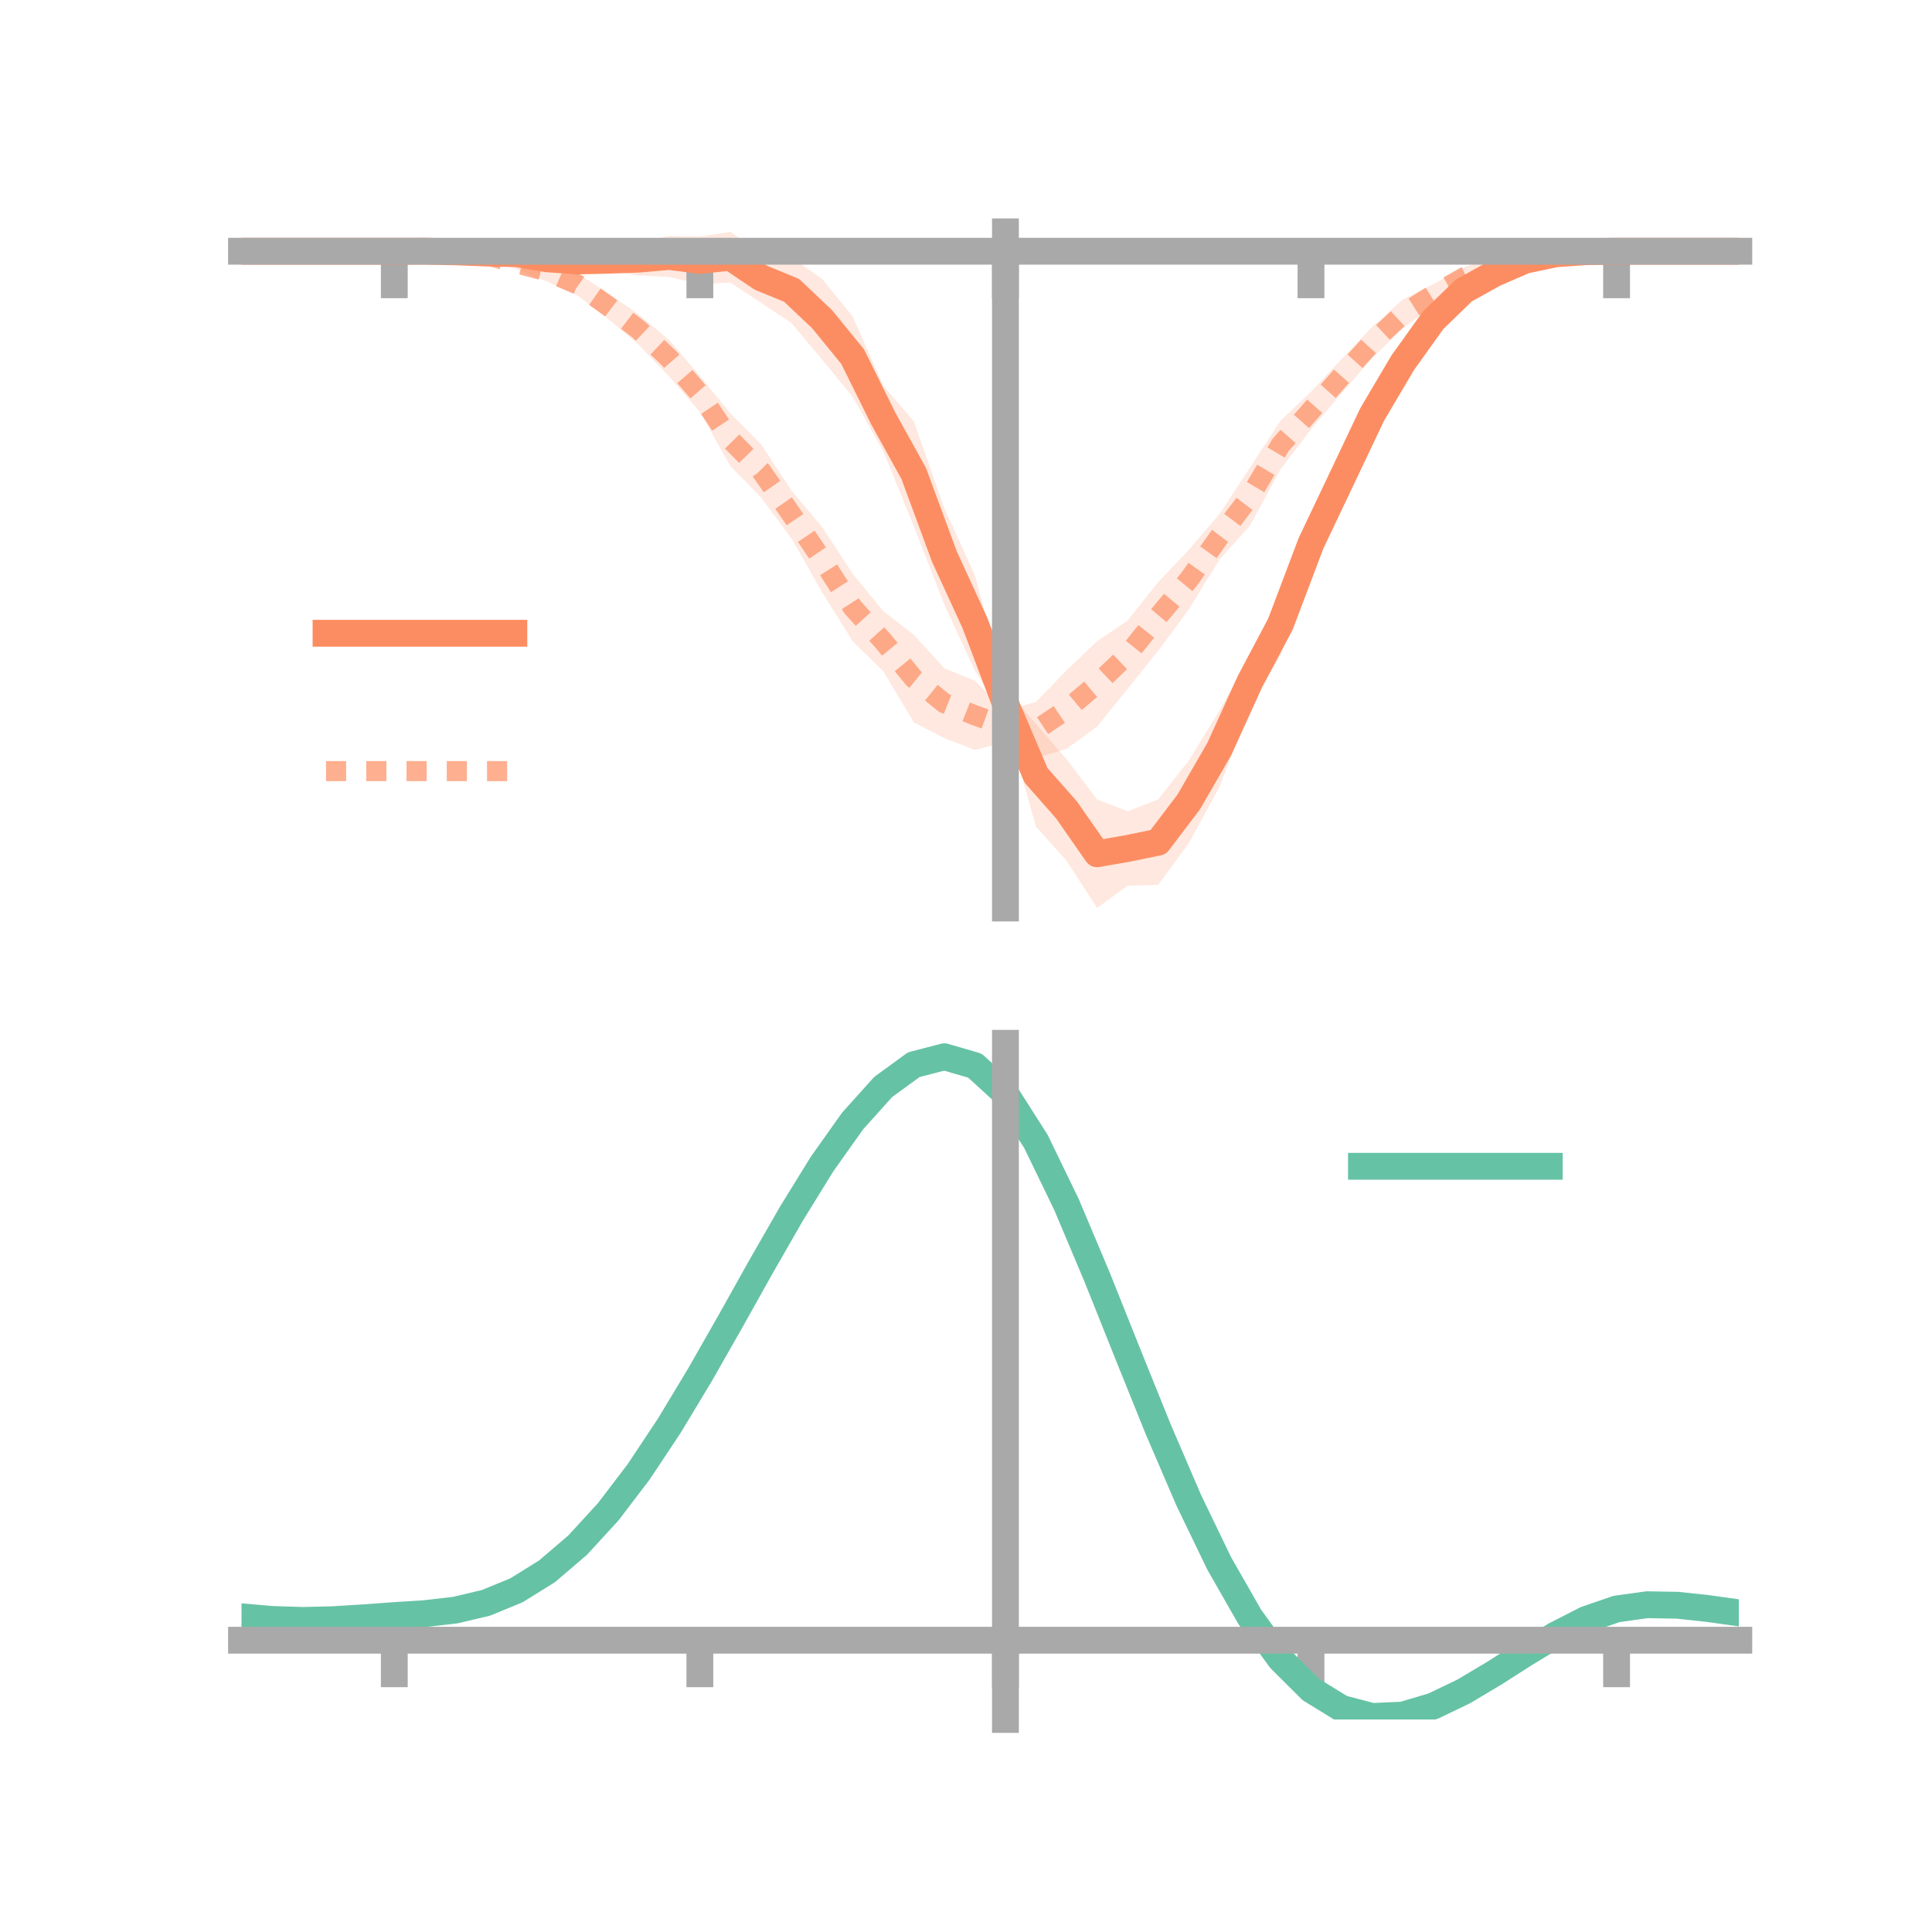 <?xml version="1.0" encoding="utf-8" standalone="no"?>
<!DOCTYPE svg PUBLIC "-//W3C//DTD SVG 1.1//EN"
  "http://www.w3.org/Graphics/SVG/1.1/DTD/svg11.dtd">
<!-- Created with matplotlib (https://matplotlib.org/) -->
<svg height="144pt" version="1.1" viewBox="0 0 144 144" width="144pt" xmlns="http://www.w3.org/2000/svg" xmlns:xlink="http://www.w3.org/1999/xlink">
 <defs>
  <style type="text/css">*{stroke-linecap:butt;stroke-linejoin:round;}</style>
 </defs>
 <g id="figure_1">
  <g id="patch_1">
   <path d="M 0 144 
L 144 144 
L 144 0 
L 0 0 
z
" style="fill:none;"/>
  </g>
  <g id="axes_1">
   <g id="patch_2">
    <path d="M 18 67.68 
L 129.6 67.68 
L 129.6 17.28 
L 18 17.28 
z
" style="fill:none;"/>
   </g>
   <g id="PolyCollection_1">
    <path clip-path="url(#p5f36e1f51e)" d="M 18 18.726 
L 18 18.726 
L 20.278 18.726 
L 22.555 18.726 
L 24.833 18.726 
L 27.11 18.726 
L 29.388 18.726 
L 31.665 18.656 
L 33.943 18.637 
L 36.22 18.586 
L 38.498 18.436 
L 40.776 18.732 
L 43.053 18.651 
L 45.331 18.592 
L 47.608 18.094 
L 49.886 17.586 
L 52.163 17.636 
L 54.441 17.28 
L 56.718 18.845 
L 58.996 19.191 
L 61.273 20.785 
L 63.551 23.591 
L 65.829 28.737 
L 68.106 31.389 
L 70.384 37.877 
L 72.661 42.867 
L 74.939 51.337 
L 77.216 53.963 
L 79.494 56.585 
L 81.771 59.59 
L 84.049 60.467 
L 86.327 59.588 
L 88.604 56.69 
L 90.882 52.969 
L 93.159 48.91 
L 95.437 44.2 
L 97.714 38.471 
L 99.992 34.043 
L 102.269 29.483 
L 104.547 26.054 
L 106.824 23.054 
L 109.102 21.096 
L 111.38 19.902 
L 113.657 19.105 
L 115.935 18.775 
L 118.212 18.687 
L 120.49 18.726 
L 122.767 18.726 
L 125.045 18.726 
L 127.322 18.726 
L 129.6 18.726 
L 129.6 18.726 
L 129.6 18.726 
L 127.322 18.726 
L 125.045 18.726 
L 122.767 18.726 
L 120.49 18.726 
L 118.212 18.83 
L 115.935 19.062 
L 113.657 19.698 
L 111.38 20.876 
L 109.102 22.211 
L 106.824 24.675 
L 104.547 28.029 
L 102.269 32.315 
L 99.992 37.361 
L 97.714 42.516 
L 95.437 48.832 
L 93.159 52.714 
L 90.882 58.677 
L 88.604 62.847 
L 86.327 65.953 
L 84.049 66.012 
L 81.771 67.68 
L 79.494 64.155 
L 77.216 61.606 
L 74.939 53.538 
L 72.661 49.982 
L 70.384 45.06 
L 68.106 39.208 
L 65.829 33.623 
L 63.551 29.572 
L 61.273 26.795 
L 58.996 24.081 
L 56.718 22.565 
L 54.441 21.06 
L 52.163 21.189 
L 49.886 20.644 
L 47.608 20.534 
L 45.331 20.198 
L 43.053 20.25 
L 40.776 19.848 
L 38.498 19.376 
L 36.22 19.129 
L 33.943 18.902 
L 31.665 18.791 
L 29.388 18.726 
L 27.11 18.726 
L 24.833 18.726 
L 22.555 18.726 
L 20.278 18.726 
L 18 18.726 
z
" style="fill:#fc8d62;fill-opacity:0.2;"/>
   </g>
   <g id="PolyCollection_2">
    <path clip-path="url(#p5f36e1f51e)" d="M 18 18.726 
L 18 18.726 
L 20.278 18.726 
L 22.555 18.726 
L 24.833 18.726 
L 27.11 18.726 
L 29.388 18.725 
L 31.665 18.684 
L 33.943 18.619 
L 36.22 18.706 
L 38.498 19.17 
L 40.776 19.473 
L 43.053 20.382 
L 45.331 21.862 
L 47.608 23.444 
L 49.886 25.358 
L 52.163 28.02 
L 54.441 30.81 
L 56.718 33.101 
L 58.996 36.566 
L 61.273 39.288 
L 63.551 42.755 
L 65.829 45.549 
L 68.106 47.315 
L 70.384 49.804 
L 72.661 50.742 
L 74.939 52.958 
L 77.216 52.321 
L 79.494 49.967 
L 81.771 47.793 
L 84.049 46.248 
L 86.327 43.386 
L 88.604 40.988 
L 90.882 38.325 
L 93.159 34.867 
L 95.437 31.368 
L 97.714 29.195 
L 99.992 26.762 
L 102.269 24.369 
L 104.547 22.333 
L 106.824 21.186 
L 109.102 19.931 
L 111.38 19.122 
L 113.657 18.932 
L 115.935 18.699 
L 118.212 18.684 
L 120.49 18.725 
L 122.767 18.726 
L 125.045 18.726 
L 127.322 18.726 
L 129.6 18.726 
L 129.6 18.726 
L 129.6 18.726 
L 127.322 18.726 
L 125.045 18.726 
L 122.767 18.726 
L 120.49 18.727 
L 118.212 18.805 
L 115.935 19.068 
L 113.657 19.491 
L 111.38 20.129 
L 109.102 21.419 
L 106.824 22.755 
L 104.547 24.49 
L 102.269 26.682 
L 99.992 29.312 
L 97.714 31.999 
L 95.437 34.989 
L 93.159 39.186 
L 90.882 41.716 
L 88.604 45.427 
L 86.327 48.499 
L 84.049 51.337 
L 81.771 54.157 
L 79.494 55.814 
L 77.216 56.504 
L 74.939 55.317 
L 72.661 55.89 
L 70.384 55.018 
L 68.106 53.828 
L 65.829 50.031 
L 63.551 47.784 
L 61.273 44.14 
L 58.996 40.135 
L 56.718 37.068 
L 54.441 34.738 
L 52.163 30.703 
L 49.886 28.076 
L 47.608 25.697 
L 45.331 23.772 
L 43.053 22.024 
L 40.776 20.984 
L 38.498 20.073 
L 36.22 19.302 
L 33.943 18.97 
L 31.665 18.794 
L 29.388 18.726 
L 27.11 18.726 
L 24.833 18.726 
L 22.555 18.726 
L 20.278 18.726 
L 18 18.726 
z
" style="fill:#fc8d62;fill-opacity:0.2;"/>
   </g>
   <g id="matplotlib.axis_1">
    <g id="xtick_1">
     <g id="line2d_1">
      <defs>
       <path d="M 0 0 
L 0 3.5 
" id="m0169b37573" style="stroke:#a9a9a9;stroke-width:2;"/>
      </defs>
      <g>
       <use style="fill:#a9a9a9;stroke:#a9a9a9;stroke-width:2;" x="29.388" xlink:href="#m0169b37573" y="18.726"/>
      </g>
     </g>
    </g>
    <g id="xtick_2">
     <g id="line2d_2">
      <g>
       <use style="fill:#a9a9a9;stroke:#a9a9a9;stroke-width:2;" x="52.163" xlink:href="#m0169b37573" y="18.726"/>
      </g>
     </g>
    </g>
    <g id="xtick_3">
     <g id="line2d_3">
      <g>
       <use style="fill:#a9a9a9;stroke:#a9a9a9;stroke-width:2;" x="74.939" xlink:href="#m0169b37573" y="18.726"/>
      </g>
     </g>
    </g>
    <g id="xtick_4">
     <g id="line2d_4">
      <g>
       <use style="fill:#a9a9a9;stroke:#a9a9a9;stroke-width:2;" x="97.714" xlink:href="#m0169b37573" y="18.726"/>
      </g>
     </g>
    </g>
    <g id="xtick_5">
     <g id="line2d_5">
      <g>
       <use style="fill:#a9a9a9;stroke:#a9a9a9;stroke-width:2;" x="120.49" xlink:href="#m0169b37573" y="18.726"/>
      </g>
     </g>
    </g>
   </g>
   <g id="matplotlib.axis_2"/>
   <g id="line2d_6">
    <path clip-path="url(#p5f36e1f51e)" d="M 18 18.726 
L 20.278 18.726 
L 22.555 18.726 
L 24.833 18.726 
L 27.11 18.726 
L 29.388 18.726 
L 31.665 18.723 
L 33.943 18.77 
L 36.22 18.857 
L 38.498 18.906 
L 40.776 19.29 
L 43.053 19.451 
L 45.331 19.395 
L 47.608 19.314 
L 49.886 19.115 
L 52.163 19.413 
L 54.441 19.17 
L 56.718 20.705 
L 58.996 21.636 
L 61.273 23.79 
L 63.551 26.581 
L 65.829 31.18 
L 68.106 35.298 
L 70.384 41.469 
L 72.661 46.425 
L 74.939 52.438 
L 77.216 57.785 
L 79.494 60.37 
L 81.771 63.635 
L 84.049 63.239 
L 86.327 62.77 
L 88.604 59.769 
L 90.882 55.823 
L 93.159 50.812 
L 95.437 46.516 
L 97.714 40.494 
L 99.992 35.702 
L 102.269 30.899 
L 104.547 27.042 
L 106.824 23.864 
L 109.102 21.653 
L 111.38 20.389 
L 113.657 19.401 
L 115.935 18.919 
L 118.212 18.758 
L 120.49 18.726 
L 122.767 18.726 
L 125.045 18.726 
L 127.322 18.726 
L 129.6 18.726 
" style="fill:none;stroke:#fc8d62;stroke-linecap:square;stroke-width:2;"/>
   </g>
   <g id="line2d_7">
    <path clip-path="url(#p5f36e1f51e)" d="M 18 18.726 
L 20.278 18.726 
L 22.555 18.726 
L 24.833 18.726 
L 27.11 18.726 
L 29.388 18.726 
L 31.665 18.739 
L 33.943 18.795 
L 36.22 19.004 
L 38.498 19.621 
L 40.776 20.229 
L 43.053 21.203 
L 45.331 22.817 
L 47.608 24.571 
L 49.886 26.717 
L 52.163 29.361 
L 54.441 32.774 
L 56.718 35.084 
L 58.996 38.351 
L 61.273 41.714 
L 63.551 45.269 
L 65.829 47.79 
L 68.106 50.572 
L 70.384 52.411 
L 72.661 53.316 
L 74.939 54.137 
L 77.216 54.413 
L 79.494 52.89 
L 81.771 50.975 
L 84.049 48.792 
L 86.327 45.943 
L 88.604 43.208 
L 90.882 40.021 
L 93.159 37.027 
L 95.437 33.179 
L 97.714 30.597 
L 99.992 28.037 
L 102.269 25.525 
L 104.547 23.412 
L 106.824 21.97 
L 109.102 20.675 
L 111.38 19.625 
L 113.657 19.211 
L 115.935 18.883 
L 118.212 18.744 
L 120.49 18.726 
L 122.767 18.726 
L 125.045 18.726 
L 127.322 18.726 
L 129.6 18.726 
" style="fill:none;stroke:#fc8d62;stroke-dasharray:1.5,1.5;stroke-dashoffset:0;stroke-opacity:0.7;stroke-width:1.5;"/>
   </g>
   <g id="patch_3">
    <path d="M 74.939 67.68 
L 74.939 17.28 
" style="fill:none;stroke:#a9a9a9;stroke-linecap:square;stroke-linejoin:miter;stroke-width:2;"/>
   </g>
   <g id="patch_4">
    <path d="M 129.6 67.68 
L 129.6 17.28 
" style="fill:none;"/>
   </g>
   <g id="patch_5">
    <path d="M 18 18.726 
L 129.6 18.726 
" style="fill:none;stroke:#a9a9a9;stroke-linecap:square;stroke-linejoin:miter;stroke-width:2;"/>
   </g>
   <g id="patch_6">
    <path d="M 18 17.28 
L 129.6 17.28 
" style="fill:none;"/>
   </g>
   <g id="legend_1">
    <g id="line2d_8">
     <path d="M 24.3 47.2 
L 38.3 47.2 
" style="fill:none;stroke:#fc8d62;stroke-linecap:square;stroke-width:2;"/>
    </g>
    <g id="line2d_9"/>
    <g id="text_1">
     <!--   -->
     <g transform="translate(43.9 49.65)scale(0.07 -0.07)">
      <defs>
       <path id="DejaVuSans-32"/>
      </defs>
      <use xlink:href="#DejaVuSans-32"/>
     </g>
    </g>
    <g id="line2d_10">
     <path d="M 24.3 57.474 
L 38.3 57.474 
" style="fill:none;stroke:#fc8d62;stroke-dasharray:1.5,1.5;stroke-dashoffset:0;stroke-opacity:0.7;stroke-width:1.5;"/>
    </g>
    <g id="line2d_11"/>
    <g id="text_2">
     <!--   -->
     <g transform="translate(43.9 59.924)scale(0.07 -0.07)">
      <use xlink:href="#DejaVuSans-32"/>
     </g>
    </g>
   </g>
  </g>
  <g id="axes_2">
   <g id="patch_7">
    <path d="M 18 128.16 
L 129.6 128.16 
L 129.6 77.76 
L 18 77.76 
z
" style="fill:none;"/>
   </g>
   <g id="PolyCollection_3">
    <path clip-path="url(#pd7444e5964)" d="M 18 120.549 
L 18 120.464 
L 20.278 120.673 
L 22.555 120.747 
L 24.833 120.687 
L 27.11 120.536 
L 29.388 120.363 
L 31.665 120.212 
L 33.943 119.943 
L 36.22 119.399 
L 38.498 118.451 
L 40.776 117.009 
L 43.053 115.021 
L 45.331 112.478 
L 47.608 109.413 
L 49.886 105.893 
L 52.163 102.018 
L 54.441 97.919 
L 56.718 93.75 
L 58.996 89.685 
L 61.273 85.913 
L 63.551 82.634 
L 65.829 80.049 
L 68.106 78.36 
L 70.384 77.76 
L 72.661 78.435 
L 74.939 80.552 
L 77.216 84.188 
L 79.494 88.967 
L 81.771 94.456 
L 84.049 100.249 
L 86.327 105.988 
L 88.604 111.375 
L 90.882 116.176 
L 93.159 120.221 
L 95.437 123.406 
L 97.714 125.694 
L 99.992 127.104 
L 102.269 127.709 
L 104.547 127.615 
L 106.824 126.955 
L 109.102 125.88 
L 111.38 124.549 
L 113.657 123.124 
L 115.935 121.762 
L 118.212 120.616 
L 120.49 119.836 
L 122.767 119.522 
L 125.045 119.568 
L 127.322 119.823 
L 129.6 120.156 
L 129.6 120.27 
L 129.6 120.27 
L 127.322 119.963 
L 125.045 119.726 
L 122.767 119.69 
L 120.49 120.007 
L 118.212 120.797 
L 115.935 121.974 
L 113.657 123.385 
L 111.38 124.867 
L 109.102 126.251 
L 106.824 127.367 
L 104.547 128.053 
L 102.269 128.16 
L 99.992 127.564 
L 97.714 126.171 
L 95.437 123.93 
L 93.159 120.832 
L 90.882 116.916 
L 88.604 112.277 
L 86.327 107.072 
L 84.049 101.524 
L 81.771 95.92 
L 79.494 90.605 
L 77.216 85.976 
L 74.939 82.456 
L 72.661 80.414 
L 70.384 79.769 
L 68.106 80.352 
L 65.829 81.981 
L 63.551 84.463 
L 61.273 87.604 
L 58.996 91.208 
L 56.718 95.085 
L 54.441 99.055 
L 52.163 102.952 
L 49.886 106.632 
L 47.608 109.975 
L 45.331 112.888 
L 43.053 115.311 
L 40.776 117.216 
L 38.498 118.612 
L 36.22 119.538 
L 33.943 120.071 
L 31.665 120.33 
L 29.388 120.469 
L 27.11 120.625 
L 24.833 120.757 
L 22.555 120.804 
L 20.278 120.736 
L 18 120.549 
z
" style="fill:#66c2a5;fill-opacity:0.2;"/>
   </g>
   <g id="matplotlib.axis_3">
    <g id="xtick_6">
     <g id="line2d_12">
      <g>
       <use style="fill:#a9a9a9;stroke:#a9a9a9;stroke-width:2;" x="29.388" xlink:href="#m0169b37573" y="122.251"/>
      </g>
     </g>
    </g>
    <g id="xtick_7">
     <g id="line2d_13">
      <g>
       <use style="fill:#a9a9a9;stroke:#a9a9a9;stroke-width:2;" x="52.163" xlink:href="#m0169b37573" y="122.251"/>
      </g>
     </g>
    </g>
    <g id="xtick_8">
     <g id="line2d_14">
      <g>
       <use style="fill:#a9a9a9;stroke:#a9a9a9;stroke-width:2;" x="74.939" xlink:href="#m0169b37573" y="122.251"/>
      </g>
     </g>
    </g>
    <g id="xtick_9">
     <g id="line2d_15">
      <g>
       <use style="fill:#a9a9a9;stroke:#a9a9a9;stroke-width:2;" x="97.714" xlink:href="#m0169b37573" y="122.251"/>
      </g>
     </g>
    </g>
    <g id="xtick_10">
     <g id="line2d_16">
      <g>
       <use style="fill:#a9a9a9;stroke:#a9a9a9;stroke-width:2;" x="120.49" xlink:href="#m0169b37573" y="122.251"/>
      </g>
     </g>
    </g>
   </g>
   <g id="matplotlib.axis_4"/>
   <g id="line2d_17">
    <path clip-path="url(#pd7444e5964)" d="M 18 120.507 
L 20.278 120.705 
L 22.555 120.776 
L 24.833 120.722 
L 27.11 120.58 
L 29.388 120.416 
L 31.665 120.271 
L 33.943 120.007 
L 36.22 119.468 
L 38.498 118.531 
L 40.776 117.113 
L 43.053 115.166 
L 45.331 112.683 
L 47.608 109.694 
L 49.886 106.263 
L 52.163 102.485 
L 54.441 98.487 
L 56.718 94.418 
L 58.996 90.447 
L 61.273 86.759 
L 63.551 83.549 
L 65.829 81.015 
L 68.106 79.356 
L 70.384 78.764 
L 72.661 79.425 
L 74.939 81.504 
L 77.216 85.082 
L 79.494 89.786 
L 81.771 95.188 
L 84.049 100.886 
L 86.327 106.53 
L 88.604 111.826 
L 90.882 116.546 
L 93.159 120.526 
L 95.437 123.668 
L 97.714 125.933 
L 99.992 127.334 
L 102.269 127.934 
L 104.547 127.834 
L 106.824 127.161 
L 109.102 126.066 
L 111.38 124.708 
L 113.657 123.254 
L 115.935 121.868 
L 118.212 120.706 
L 120.49 119.922 
L 122.767 119.606 
L 125.045 119.647 
L 127.322 119.893 
L 129.6 120.213 
" style="fill:none;stroke:#66c2a5;stroke-linecap:square;stroke-width:2;"/>
   </g>
   <g id="patch_8">
    <path d="M 74.939 128.16 
L 74.939 77.76 
" style="fill:none;stroke:#a9a9a9;stroke-linecap:square;stroke-linejoin:miter;stroke-width:2;"/>
   </g>
   <g id="patch_9">
    <path d="M 129.6 128.16 
L 129.6 77.76 
" style="fill:none;"/>
   </g>
   <g id="patch_10">
    <path d="M 18 122.251 
L 129.6 122.251 
" style="fill:none;stroke:#a9a9a9;stroke-linecap:square;stroke-linejoin:miter;stroke-width:2;"/>
   </g>
   <g id="patch_11">
    <path d="M 18 77.76 
L 129.6 77.76 
" style="fill:none;"/>
   </g>
   <g id="legend_2">
    <g id="line2d_18">
     <path d="M 101.475 86.929 
L 115.475 86.929 
" style="fill:none;stroke:#66c2a5;stroke-linecap:square;stroke-width:2;"/>
    </g>
    <g id="line2d_19"/>
    <g id="text_3">
     <!--   -->
     <g transform="translate(121.075 89.379)scale(0.07 -0.07)">
      <use xlink:href="#DejaVuSans-32"/>
     </g>
    </g>
   </g>
  </g>
 </g>
 <defs>
  <clipPath id="p5f36e1f51e">
   <rect height="50.4" width="111.6" x="18" y="17.28"/>
  </clipPath>
  <clipPath id="pd7444e5964">
   <rect height="50.4" width="111.6" x="18" y="77.76"/>
  </clipPath>
 </defs>
</svg>
